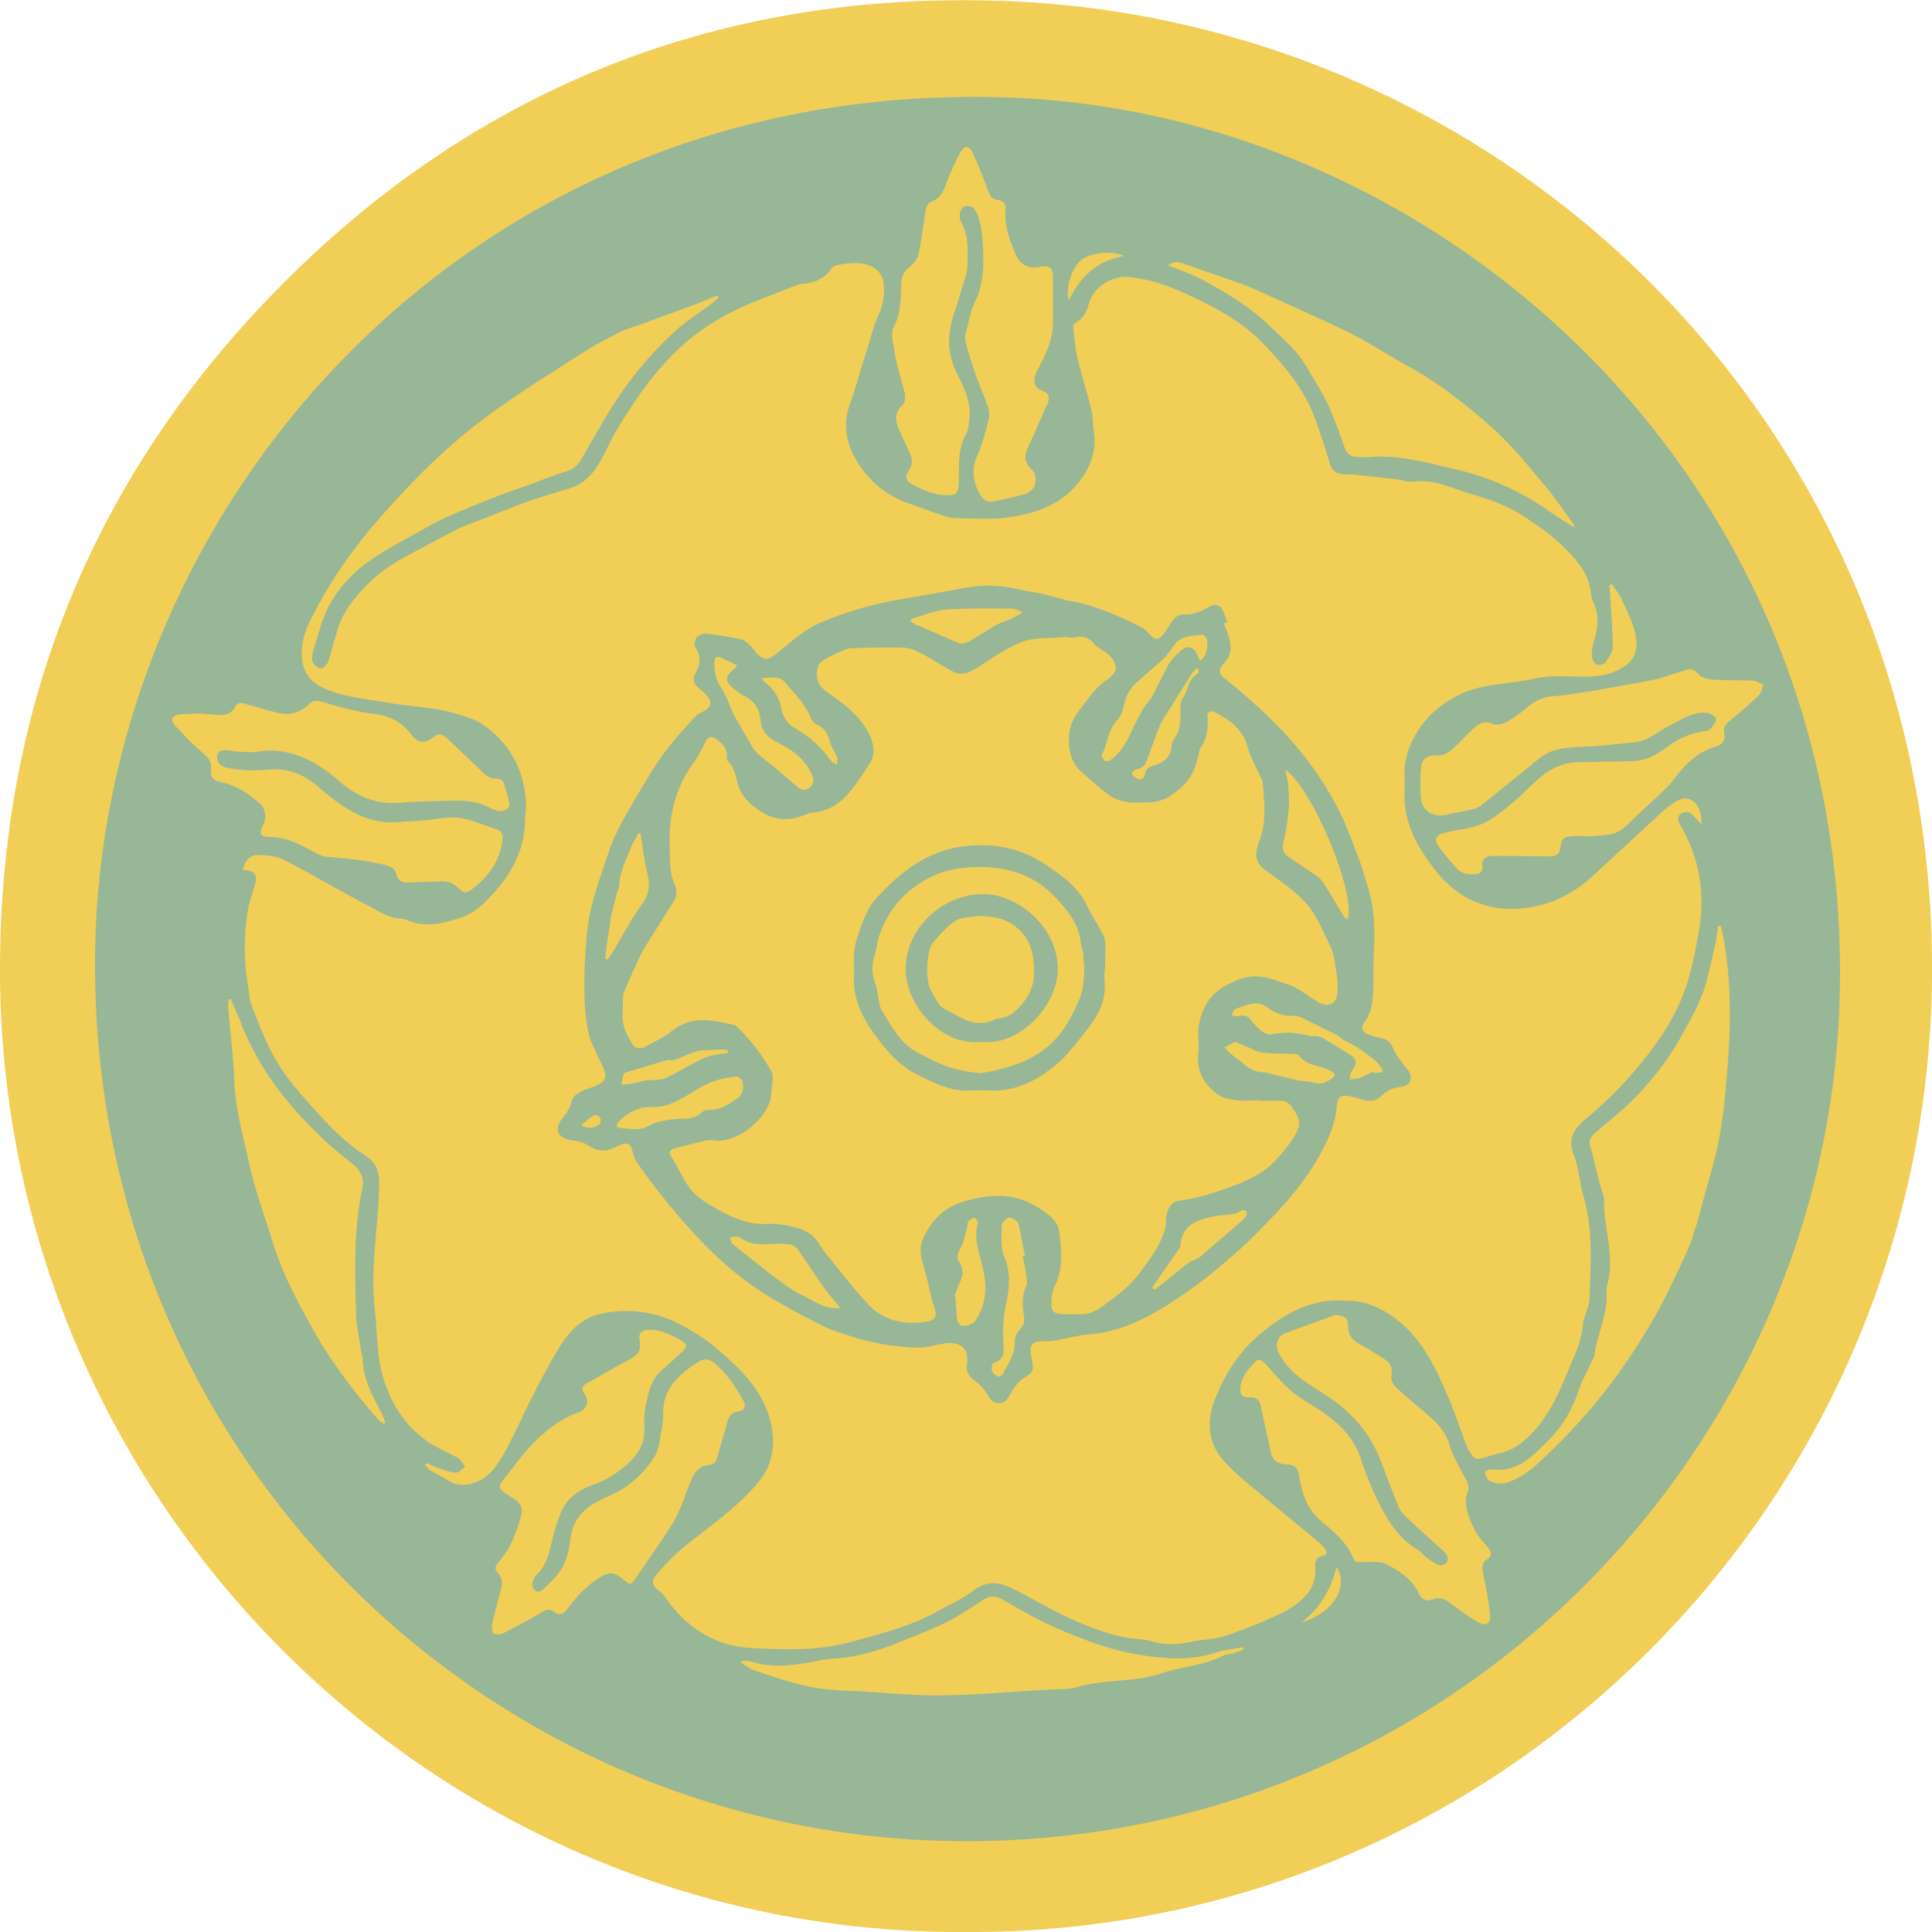 <svg xmlns="http://www.w3.org/2000/svg" viewBox="0 0 400 400"><circle cx="200" cy="200" r="191.5" fill="#98b797"/><path d="M200 9c25.8 0 50.8 5 74.3 15 22.7 9.6 43.2 23.4 60.7 40.9s31.3 38 40.9 60.7c10 23.5 15 48.6 15 74.3s-5 50.8-15 74.3c-9.6 22.7-23.4 43.2-40.9 60.7s-38 31.3-60.7 40.9c-23.5 10-48.6 15-74.3 15s-50.8-5-74.3-15c-22.7-9.6-43.2-23.4-60.7-40.9s-31.3-38-40.9-60.7C14 250.8 9 225.8 9 200s5-50.8 15-74.3C33.6 103 47.4 82.5 64.9 65s38-31.3 60.7-40.9C149.2 14 174.2 9 200 9m0-1C94 8 8 94 8 200s86 192 192 192 192-86 192-192S306 8 200 8h0z"/><g fill="#f1ce56"><path d="M207.8.2C147.8-2 96.1 19.1 54.7 62.7 18.3 101.1.1 147.4 0 200.4-.2 310.2 89.4 400.6 199.8 400c110.7.7 201.1-89.8 200.2-201.1C399.1 87.3 311 3.9 207.8.2zm-7.7 381c-99 0-182.2-80.6-180.4-184.7C21.4 103.1 98.5 16.1 209 20.2c88.8 3.2 174.5 78.3 171.9 185.9-2.3 94.2-80.2 175.1-180.8 175.1z"/><g fill-rule="evenodd"><path d="M272.3 324.3c-.1-1 .2-1.8 1.3-2.1 1.4-.3 1.2-1 .5-1.8-.4-.5-.8-.9-1.3-1.3L263 311c-3.2-2.7-6.7-5.3-9.5-8.4-3.3-3.6-3.8-8-2.1-12.5 2.2-5.8 5.5-10.9 10.6-14.8 4.8-3.8 10-6.5 16.4-6h.9c3.8.1 7 1.7 9.9 3.9 5 3.9 7.7 9.3 10.1 14.8 1.7 3.7 2.9 7.6 4.4 11.5.3.8.8 1.5 1.4 2.2.2.3.9.4 1.3.3 1.1-.2 2.1-.6 3.2-.9 1.9-.4 3.7-1 5.3-2.3 5.5-4.3 7.9-10.5 10.4-16.5 1.2-2.8 2.4-5.7 2.5-8.8 0-.4.3-.7.4-1.1.3-1.2.9-2.3.9-3.5.2-7.2.8-14.3-1.3-21.4-.8-2.8-.9-5.7-2-8.5s-.3-4.9 2.1-7c3.4-2.8 6.6-5.8 9.5-9.1 4.9-5.6 9.3-11.5 11.7-18.7 1.3-3.9 2-7.8 2.7-11.8 1.3-7.5 0-14.9-3.9-21.6-.5-.8-.8-1.8.2-2.4s1.9-.2 2.6.6c.5.5.9 1 1.5 1.6.3-2.1-.7-4.5-2.3-5.1-.7-.3-1.7-.2-2.3.1-1.3.7-2.5 1.6-3.6 2.6l-14.6 13.5c-3.1 2.8-6.8 4.8-10.9 5.8-5 1.2-9.9.9-14.6-1.5-2.6-1.4-4.6-3.3-6.4-5.4-3.9-4.9-7-10.1-6.7-16.7 0-.9.1-1.7 0-2.6-.2-3.1.5-6 2-8.7 2.1-3.9 5.2-6.7 9.2-8.7 4.9-2.5 10.5-2.2 15.7-3.4 3.3-.8 6.8-.4 10.2-.4 2.8 0 5.4-.3 7.9-1.8 1.8-1.1 2.9-2.4 3-4.6.1-3.4-1.6-6.3-2.9-9.3-.5-1.2-1.4-2.3-2.2-3.5-.2.1-.3.2-.5.3 0 .4.1.7.1 1.1.2 3.9.6 7.7.6 11.6 0 1.1-.8 2.2-1.5 3.2-.3.4-1.3.7-1.8.5s-1-1.1-1-1.7c-.1-1 .1-2.1.4-3.1.9-2.9 1.2-5.7-.3-8.5-.2-.4-.2-.9-.3-1.3-.2-2.7-1.4-5-3.1-7-3-3.7-6.9-6.6-11-9.2-3.6-2.4-7.6-3.6-11.6-4.8-3.5-1.1-7-2.8-10.9-2.3-1.3.2-2.7-.4-4-.5l-8.1-.9c-1-.1-2.1 0-3.1-.2-1.2-.1-1.9-.9-2.2-2-1.2-3.7-2.3-7.5-3.8-11.1-2.3-5.4-6.1-9.7-10.1-13.9-4.4-4.6-10.1-7.6-16-10.3-1.8-.8-3.7-1.6-5.6-2.2-1.7-.5-3.4-.9-5.1-1.1-1.1-.2-2.3-.3-3.3 0-3.1.7-5.3 2.6-6.2 5.8-.4 1.4-1.1 2.7-2.6 3.5-.3.1-.6.6-.5.9.2 2.2.4 4.4.9 6.6.9 3.6 2 7.1 2.9 10.7.3 1.4.2 2.9.5 4.4.6 4.2-.9 7.8-3.5 10.9-3.8 4.5-9.2 6.2-14.9 6.9-3.2.4-6.5.1-9.8.1-.9 0-1.8-.1-2.6-.4-2.5-.8-5-1.8-7.6-2.7-4.3-1.5-7.6-4.1-10.1-7.8-2.8-4.1-3.7-8.4-1.9-13.2 1.2-3.2 2-6.6 3.1-9.8.9-2.7 1.5-5.6 2.7-8.2 1.1-2.3 1.3-4.6 1-6.9-.1-1-.9-2.1-1.7-2.7-2.4-1.6-5.2-1.2-8-.7-.4.1-.9.4-1.1.8-1.5 2.1-3.6 2.9-6.1 3.1-.5 0-1 .2-1.5.4-4.3 1.8-8.8 3.2-13 5.4-3.7 1.9-7.3 4.2-10.3 7-5.3 4.8-9.4 10.6-13.1 16.7-1.6 2.6-2.7 5.4-4.3 8-.9 1.5-2.2 2.9-3.6 3.8-1.9 1.1-4.1 1.5-6.2 2.2s-4.2 1.3-6.3 2.1l-8.4 3.3c-1.8.7-3.6 1.3-5.3 2.2-3.5 1.8-6.9 3.7-10.3 5.5-4.3 2.3-7.9 5.4-10.8 9.2-1 1.3-1.9 2.8-2.5 4.3-1 2.7-1.6 5.5-2.5 8.2-.2.5-1 1.3-1.4 1.3-.6 0-1.4-.7-1.7-1.2s-.2-1.3-.1-1.9c.8-2.7 1.5-5.3 2.5-7.9 1.9-4.6 5.2-8.4 9.2-11.2 4.2-3 9-5.3 13.5-7.9 1.5-.8 3.2-1.5 4.8-2.2 2.7-1.1 5.4-2.3 8.1-3.3 2.3-.9 4.6-1.7 7-2.5 2.4-.9 4.7-1.9 7.1-2.6 1.7-.4 2.7-1.3 3.5-2.7l4.8-8.3c4.1-6.9 9-13.2 15.1-18.6 2.2-1.9 4.7-3.5 7-5.2.5-.4 1-.8 1.5-1.3-.1-.1-.2-.3-.3-.4-.5.2-1.1.4-1.6.6l-2.1.9-11.7 4.3c-1.5.6-3.2 1-4.6 1.7-2.4 1.2-4.8 2.4-7 3.8-6.9 4.4-13.9 8.7-20.4 13.5-8.2 6-15.4 13.2-22.1 20.8-5.3 6-10 12.5-13.7 19.6-1.6 3-3.1 6.1-2.8 9.8.3 3.1 1.8 5.1 4.8 6.4 4 1.7 8.3 2.1 12.5 2.8 4.7.9 9.7.9 14.4 2.3 2.1.6 4.4 1.3 6.2 2.6 5.3 3.9 8.1 9.2 8.5 15.7.1 1.3-.2 2.6-.2 3.9 0 3.8-1.2 7.3-3.1 10.5-1.4 2.3-3.2 4.4-5.1 6.3-1.4 1.4-3.2 2.7-5.1 3.3-3.7 1.2-7.5 2.2-11.3.4-.3-.1-.6-.2-.9-.2-2.6 0-4.7-1.5-6.8-2.6-5.9-3.1-11.7-6.5-17.6-9.6-1.6-.8-3.6-.9-5.4-1-1.6-.1-2.9 1.5-3.1 3.1 1.3.1 2.8.2 2.7 2.1-.1.6-.3 1.3-.5 1.9-.4 1.5-1 3-1.2 4.5-.9 5.3-.8 10.6.1 15.9.2 1 .2 2.2.5 3.1.9 2.5 1.9 4.9 2.9 7.3 1.8 4.2 4.3 8 7.3 11.4 4.1 4.7 8.2 9.5 13.6 13 2.4 1.5 2.9 3.7 2.8 6.4-.2 8.5-1.9 17-.9 25.5.6 5 .3 10 2 14.9 1.7 5 4.4 9.1 8.7 12.2 2 1.4 4.4 2.4 6.6 3.6.6.4.9 1.2 1.4 1.8-.6.4-1.3 1.2-1.9 1.2-1.3-.1-2.6-.6-3.8-1-.8-.3-1.5-.7-2.3-1-.1.1-.2.3-.3.4.4.4.6.9 1.1 1.1 1 .7 2.2 1.1 3.2 1.8 3.5 2.6 7.7.6 9.8-1.9 1.7-2.1 2.9-4.5 4.1-6.9 1.6-3.2 3-6.4 4.7-9.6 1.6-3.1 3.2-6.1 5-9 2.1-3.4 4.9-6.2 9-6.9 5.5-1.1 11-.3 15.9 2.3 2.7 1.4 5.4 3.1 7.7 5.1 5.2 4.4 10 9.1 11.3 16.3.8 4.7-.3 8.6-3.4 12-4.3 4.9-9.6 8.5-14.7 12.6-2.1 1.7-4 3.7-5.7 5.7-1.3 1.5-1 2.4.6 3.6.6.4 1 1 1.4 1.6 4.3 6 10.1 9.7 17.5 10.1 7 .4 14 .6 20.9-1.3 6.1-1.7 12.2-3.2 17.7-6.3 2.5-1.4 5.3-2.6 7.6-4.4 2.6-2 5.1-1.6 7.5-.5 3.8 1.8 7.5 4.1 11.3 5.9 5 2.3 10 4.4 15.6 4.8.7.1 1.4.1 2 .3 2.9 1 5.8.8 8.7.2 2.4-.5 4.9-.5 7.2-1.3 4.2-1.5 8.3-3.1 12.3-5.1 3.7-2.2 6.4-4.7 6-9.2zM243.5 269c-5.5 3.7-11.4 6.8-18.3 7.3-2.3.2-4.7.9-7 1.3-.8.1-1.6.1-2.5.1-1.8 0-2.5.7-2.3 2.4 0 .4.1.8.2 1.2.5 2.7.4 2.7-1.9 4.2-1.1.7-1.8 2-2.5 3.1-.6 1-1.1 2-2.5 1.9s-1.8-1-2.4-2-1.5-1.9-2.4-2.6c-1.3-.9-2-1.9-1.7-3.5.5-3-1.2-4.6-4.3-4.3-2.2.3-4.3 1-6.4.9-4.6-.2-9.1-.9-13.5-2.4-2.1-.7-4.2-1.3-6.1-2.3-3.9-2-7.9-4.1-11.6-6.4-9.1-5.8-16.1-13.7-22.6-22-1.4-1.8-2.8-3.7-4.1-5.7-.4-.6-.5-1.4-.7-2.1-.3-1.2-1-1.5-2.1-1.2-.5.2-1 .4-1.6.7-1.9.9-3.7.8-5.5-.5-.9-.6-2.2-.9-3.3-1-2.9-.4-3.8-2.3-2-4.5 1-1.2 1.7-2.3 2-3.8.2-.7 1.1-1.4 1.9-1.8 1.1-.6 2.3-.8 3.5-1.4 1.5-.7 1.9-1.8 1.2-3.3-.9-2-1.9-3.9-2.7-5.9-.4-1.1-.6-2.2-.8-3.4-.9-6.2-.5-12.3 0-18.5.4-4.7 1.8-9.1 3.3-13.5 1-2.8 1.8-5.7 3.2-8.3 1.9-3.7 4.1-7.3 6.2-10.8 1.3-2.2 2.7-4.3 4.3-6.3 1.7-2.2 3.6-4.2 5.4-6.2.5-.5 1.3-.9 1.9-1.2 1.4-.8 1.7-1.9.6-3.1-.5-.6-1.2-1.2-1.8-1.7-1-.8-1.3-1.9-.6-3 1-1.8 1.2-3.5 0-5.3-.3-.5-.2-1.7.3-2.2.4-.5 1.5-.8 2.2-.7 2.3.3 4.6.7 6.8 1.1.7.1 1.3.7 1.9 1.2s1 1.3 1.6 1.9c1.5 1.5 2.4 1.2 4-.1 3-2.4 5.8-5.1 9.6-6.6 4.8-2 9.8-3.5 14.9-4.4l15.2-2.7c3.6-.6 7.2-.4 10.8.5 1.1.3 2.2.4 3.4.6 1.8.4 3.7.9 5.5 1.4.4.1.8.3 1.2.3 5.3.9 10.2 3.1 15 5.5.6.3 1.1.9 1.6 1.4 1 1.2 1.8 1.3 2.8.1.7-.8 1.2-1.8 1.8-2.7.7-1.1 1.7-1.6 3.1-1.5 1.1 0 2.3-.4 3.4-.9 1.2-.5 2.4-1.7 3.5-.7.8.7 1 2.1 1.5 3.2-.2.1-.5.2-.7.3.4 1.2 1 2.3 1.2 3.5.2.9.3 2 0 2.8-.2.8-.8 1.5-1.4 2.2-1.1 1.2-.7 2 .4 2.9 2.4 1.9 4.7 3.9 7 6 6.6 6 12.2 12.8 16.3 20.7 1.6 2.9 2.7 6.1 3.9 9.2.9 2.2 1.6 4.6 2.3 6.9 1.6 4.9 1.6 9.8 1.3 14.9-.1 2.4 0 4.8-.1 7.1s-.4 4.5-1.9 6.5c-.7.9-.4 1.7.5 2.2.9.4 1.9.7 2.9.9 1.4.2 2.2 1 2.7 2.3.4 1.1 1.3 2.1 2 3.1.4.6 1 1.1 1.3 1.7.7 1.6 0 2.8-1.7 3-1.6.2-2.9.7-4.1 1.9-1.1 1.1-2.4 1.2-3.9.8-1-.3-2.1-.7-3.1-.8-1.3-.2-2.1.3-2.2 1.7-.2 3.9-1.8 7.4-3.7 10.8-3.8 6.8-9.2 12.2-14.6 17.6-4.8 4.4-9.6 8.5-15 12zM140 314.1c1.2-2.4 2-5 3-7.4.7-1.8 1.7-3.2 3.9-3.4.5 0 1.2-.5 1.4-1l2.1-7.1c.3-1.5.7-2.7 2.5-3 1.3-.2 1.6-1.2 1-2.2-1.6-2.9-3.4-5.6-6-7.8-1.1-.9-2.3-1-3.4-.2-4 2.6-7.4 5.6-7.2 10.9 0 1-.1 2-.3 3-.4 1.9-.5 4.1-1.5 5.7-2.3 3.7-5.7 6.6-9.8 8.3-4 1.7-7.1 4.1-7.6 8.7-.2 2-.7 4.2-1.7 6-1 1.7-2.6 3.2-4.1 4.6-.9.8-2.1.1-2.1-1.2 0-.6.4-1.4.8-1.9 1.9-1.7 2.6-3.9 3.1-6.3.5-2.3 1.2-4.6 2.1-6.8 1.3-3.1 4.1-4.8 7.1-5.8 2.4-.8 4.3-2.2 6.2-3.7 2.5-2.1 4.1-4.6 3.9-8-.1-1.6 0-3.4.4-5 .5-2.3 1-4.8 3-6.6l4.3-3.9c.7-.6 1.5-1.5.3-2.2-2.1-1.3-4.3-2.5-6.9-2.5-1.6 0-2.3.7-2.1 2 .4 2.4-.2 3.2-2.3 4.3-2.9 1.5-5.7 3.2-8.6 4.8-1 .5-1.2 1.2-.5 2.2 1.1 1.5.5 3.2-1.2 3.8-3.4 1.2-6.2 3.3-8.7 5.7-2.6 2.5-4.7 5.5-6.9 8.3-1.1 1.3-.9 1.8.5 2.8l1.8 1.2c1.3.8 1.8 2 1.4 3.4-.6 2.1-1.3 4.2-2.3 6.2-.6 1.3-1.6 2.4-2.5 3.6-.7.8-.7 1.4.1 2.2.5.6.9 1.6.7 2.4-.6 2.7-1.4 5.3-2 7.9-.1.6-.1 1.5.2 2 .3.3 1.3.4 1.8.2 2.7-1.4 5.4-2.8 8.1-4.4 1-.6 1.7-.9 2.7-.2 1.2.9 2 .5 2.8-.6 1.8-2.5 3.9-4.8 6.7-6.5 1.9-1.2 2.9-1.2 4.6.2.3.3.6.5 1 .8.7.5 1 .3 1.5-.4l5.5-8c1-1.7 2.3-3.3 3.2-5.1z"/><path d="M187.3 81.3c.2.8.1 2.1-.4 2.5-2.1 1.9-1.4 3.8-.5 5.8l2 4.3c.6 1.2.5 2.3-.2 3.4-.9 1.3-.7 2.3.7 3 2.1 1.1 4.2 2.1 6.7 2.2 2.4.1 2.8-.2 2.9-2.5.1-3.6-.3-7.2 1.7-10.5.3-.6.3-1.4.4-2.1.8-4-1.2-7.4-2.8-10.8-1.7-3.7-1.6-7.4-.4-11.2.4-1.4.9-2.8 1.3-4.2.3-1.1.7-2.1 1-3.2.2-.9.6-1.8.6-2.6 0-3.1.4-6.2-1.2-9.2-.8-1.5-.3-3.2.7-3.5 1.7-.4 2.3 1 2.7 2.1a18.62 18.62 0 0 1 .9 4.7c.3 4.4.5 8.7-1.5 12.9-1 2-1.3 4.2-1.9 6.4-.2.6-.2 1.4-.1 2 .6 2.2 1.3 4.4 2 6.5.8 2.3 1.8 4.5 2.6 6.8.3.8.4 1.8.2 2.7-.6 2.4-1.2 4.8-2.2 7.1-1.4 3-1.2 5.7.4 8.5.7 1.2 1.7 1.7 3 1.4 2.2-.5 4.4-.9 6.5-1.6 2.2-.7 2.7-3.7 1.1-5.1-1.4-1.3-1.5-2.6-.7-4.4 1.4-3 2.7-6.1 4.1-9.2.5-1.2.3-2.1-1.1-2.6-1.5-.6-1.9-1.5-1.5-3 .2-.8.6-1.5 1-2.2 1.4-2.8 2.7-5.6 2.7-8.8v-9.2c.1-2.3-.6-2.9-2.9-2.4-2.2.4-4-.6-4.8-2.6-1.3-3-2.4-6-2.1-9.4.1-1-.4-1.7-1.6-1.9-1.3-.1-1.7-1-2.1-2.1-.9-2.5-1.9-5-3-7.4-.9-1.9-1.8-2-2.8-.1-1.1 2.1-2.1 4.3-2.9 6.5-.6 1.6-1.3 2.9-3.1 3.5-.5.2-.9.9-1 1.5-.5 3.1-.9 6.2-1.5 9.2-.2 1-1 2.1-1.9 2.8-1.2 1-1.7 2-1.7 3.5-.1 3.1-.1 6.1-1.6 9-.5 1-.3 2.5 0 3.7.4 3.3 1.4 6.5 2.3 9.8zm120.5 241.6c1.4-.9.9-1.7.1-2.7-1-1.2-2.1-2.3-2.7-3.7-1.2-2.5-2.4-5.1-1.2-8 .2-.5-.1-1.4-.4-2-1.3-2.5-2.8-4.9-3.6-7.7-.5-1.6-1.6-3.2-2.8-4.4-2.6-2.5-5.6-4.7-8.2-7.2-.6-.5-1.1-1.7-.9-2.5.3-1.6-.3-2.6-1.6-3.4-1.6-1-3.1-2-4.8-2.9s-2.6-2-2.6-3.9c0-1.6-.7-2.1-2.4-2.2-.1 0-.4 0-.7.1l-10.1 3.7c-1.3.6-1.8 2-1.4 3.4.3.9.9 1.7 1.4 2.5 2.7 3.6 6.8 5.5 10.4 8.1 4.5 3.3 7.8 7.5 9.7 12.7l3 7.8c.4 1 .8 2.2 1.6 2.9 2.3 2.3 4.7 4.4 7.1 6.6.6.6 1.4 1.1 1.8 1.8.3.4.3 1.3 0 1.6-.3.4-1.2.7-1.6.5-.9-.3-1.7-.9-2.5-1.5-.7-.5-1.1-1.2-1.8-1.6-3.1-1.8-5.3-4.6-7-7.6-2-3.6-3.6-7.5-4.9-11.4-1.4-4.2-4.3-7.1-7.8-9.5-2.1-1.5-4.4-2.6-6.3-4.2-2-1.7-3.7-3.7-5.4-5.6-.7-.8-1.6-1.6-2.4-.6-1.4 1.5-2.8 3.1-3 5.3-.1 1.5.4 2.1 1.9 2 1.3-.1 2.1.5 2.3 1.7l2 9.2c.4 2.1 1.3 2.9 3.5 3 1.4 0 2.1.7 2.4 1.9l.3 1.8c.7 3 1.6 5.7 4.2 7.9 2.7 2.3 5.5 4.5 6.8 7.9.4 1 1.2.7 2.1.7 1.6 0 3.4-.2 4.6.4 2.8 1.4 5.4 3.1 6.8 6 .6 1.3 1.6 1.9 3 1.3 1.3-.5 2.3-.1 3.4.7 1.9 1.4 3.8 2.8 5.8 4 1.7 1 2.8.4 2.6-1.5-.3-2.8-.8-5.6-1.4-8.3-.2-1.1-.5-2.3.7-3.1zm55-182c-2.7-.1-5.5 0-8.2-.2-1-.1-2.3-.4-2.9-1.1-1-1.2-1.9-1.2-3.2-.7l-5.4 1.7c-4.4.9-8.8 1.6-13.2 2.4-.2 0-.3.1-.4.1-2.4.3-4.9.8-7.3 1-2.2.1-4 .7-5.7 2.1-1.4 1.2-3 2.4-4.6 3.3-.7.4-2 .7-2.7.4-1.7-.7-2.9-.2-4.1.9-1.5 1.4-2.9 3-4.5 4.4-.7.6-1.9 1.3-2.8 1.2-2.2-.1-3.4.5-3.6 2.7-.2 2.1-.2 4.2 0 6.2.3 2.6 2.5 4 5.2 3.4 1.6-.4 3.2-.6 4.8-1 .8-.2 1.8-.4 2.4-.9l8.7-7c2.1-1.6 4-3.7 6.4-4.4 3-.9 6.3-.7 9.5-1l7.2-.7c2.9-.3 5-2.4 7.5-3.6 2.4-1.2 4.6-2.8 7.5-2.5.7.1 1.9.8 1.9 1.3 0 .7-.7 1.5-1.3 2.1-.2.3-.9.3-1.3.4-2.8.5-5.3 1.5-7.6 3.3-2 1.5-4.3 2.8-7.1 2.9l-11 .2c-3 0-5.5 1.1-7.7 2.8-2.3 1.9-4.3 4.1-6.6 6-1.8 1.5-3.8 3.1-5.9 4-2.4 1-5.1 1.2-7.6 1.8-1.9.4-2.4 1.4-1.3 2.9s2.3 2.9 3.6 4.4c1 1.1 2.3 1.4 3.8 1.3 1.1-.1 1.8-.4 1.6-1.7-.2-1.4.7-2 2-2.1h1.4l10.6.1c1.1 0 1.9-.3 2.1-1.5.3-2.3.8-2.7 3.2-2.7h2v.1c1.6-.1 3.2-.2 4.8-.4 1.7-.2 3-1.1 4.2-2.3 2.2-2.2 4.5-4.2 6.7-6.3.9-.9 1.9-1.8 2.6-2.8 2.3-3 4.8-5.7 8.7-6.8 1.3-.4 2.1-1.3 1.8-2.7-.3-1.3.4-2.1 1.4-2.9 2-1.6 3.9-3.3 5.8-5.1.5-.5.6-1.4.9-2.1-.8-.4-1.6-.9-2.3-.9zM54.5 170.7c-1 2-.7 2.6 1.6 2.6 3.3.1 6 1.5 8.7 3 .9.5 1.9 1 2.8 1.1 4 .3 7.9.7 11.8 1.6 1.3.3 2.4.7 2.7 2.1.3 1.2 1.1 1.6 2.3 1.6l6.5-.2c1.4-.1 2.7.1 3.7 1.1 1.5 1.5 1.9 1.5 3.5.2.4-.3.8-.7 1.2-1 2.6-2.4 4.2-5.2 4.7-8.6.2-1.1 0-2.2-1.2-2.5-3.3-1-6.5-2.8-10.2-2.4-2.3.2-4.6.6-6.9.7-2.5.1-5 .5-7.4 0-4.9-.9-8.8-4-12.4-7.1-2.7-2.3-5.6-3.7-9.3-3.6-1.6.1-3.2.2-4.8.2-1.7-.1-3.4-.2-5-.6-1.1-.3-2.1-1.1-1.8-2.5.3-1.3 1.6-1.1 2.6-1 .5 0 .9.2 1.4.2 1.5 0 3 .3 4.5 0 4.4-.7 8.4.5 12.1 2.7 1.7 1 3.2 2.2 4.7 3.5 3.6 3.1 7.6 4.8 12.5 4.4 3.3-.3 6.5-.3 9.8-.4 3.1-.1 6.2-.1 9.1 1.6.7.4 1.7.6 2.5.5.5-.1 1.4-.9 1.3-1.2-.3-1.6-.7-3.2-1.3-4.8-.1-.4-.9-.7-1.4-.7-1.4 0-2.3-.7-3.2-1.6-2.3-2.3-4.7-4.5-7.1-6.8-.8-.7-1.6-1.1-2.6-.3-1.9 1.6-3.4 1.4-4.9-.6-1.9-2.5-4.4-3.7-7.6-4.1-3.5-.4-7-1.4-10.4-2.4-1.3-.4-2.1-.5-3 .4-1.8 1.7-4 2.4-6.4 1.8-2.2-.5-4.4-1.2-6.6-1.8-.9-.3-1.7-.5-2.3.5-.8 1.6-2.3 1.9-3.9 1.7l-3.8-.3c-1.4.1-2.5.1-3.6.2-1.9.2-2.3 1.1-1 2.5 1.8 1.9 3.6 3.8 5.6 5.5 1.1.9 1.8 1.8 1.7 3.3-.2 1.8.4 2.4 2.3 2.8 3.2.7 5.7 2.5 8.1 4.6.9 1.3 1.1 2.6.4 4.1zm301.8 21h-.6l-.4 3.1c-.9 3.6-1.5 7.2-2.7 10.7-1.3 3.4-3.2 6.7-5 9.9-3 5.2-6.8 9.8-11.2 13.9-2 1.8-4.1 3.5-6.2 5.3-.9.8-1.4 1.7-.9 3 .5 1.4.7 2.8 1.1 4.2l.9 3.6c.3 1 .8 2.1.8 3.1-.1 5.9 2.4 11.8.6 17.7-.1.5-.1 1-.1 1.5.3 4.5-2 8.6-2.5 13a.76.76 0 0 1-.2.4c-1 2.3-2.3 4.5-3.1 6.9-1.3 3.9-3.4 7.4-6.3 10.3-3.3 3.3-6.5 6.7-11.9 5.9-.4 0-1.2.5-1.1.7.1.6.4 1.4.8 1.6 1.6.9 3.3.8 4.9 0 1.5-.7 3-1.6 4.2-2.6 6.7-6 12.8-12.7 18-20 2.6-3.7 5-7.4 7.2-11.3 2.2-3.8 4-7.8 5.9-11.8.8-1.7 1.6-3.5 2.1-5.3.9-2.6 1.6-5.3 2.3-8 1-3.7 2.2-7.4 2.9-11.1.8-4.1 1.3-8.2 1.6-12.3.9-9.7 1.2-19.4-.4-29-.2-1.2-.5-2.3-.7-3.4zM75.1 281.5c0-.5-.2-1.1-.3-1.6-.4-2.8-1.1-5.7-1.1-8.5-.2-8.4-.5-16.9 1.3-25.2.5-2.3-.3-3.9-2.2-5.4-5.5-4.2-10.4-9.1-14.7-14.6-3.4-4.4-6.2-9.2-8.2-14.4-.6-1.6-1.4-3.2-2.1-4.9h-.5c0 .7-.1 1.4 0 2.1.4 4.9 1 9.8 1.2 14.6.2 6.2 2 12.2 3.3 18.2 1.2 5.3 3.2 10.5 4.8 15.8 1.8 5.8 4.6 11.1 7.5 16.4 3.9 7.2 8.8 13.7 14.2 19.9.3.3.7.6 1.1.9.1-.1.2-.2.4-.3-.4-.9-.7-1.8-1.2-2.7-1.7-3.2-3.4-6.5-3.5-10.3zM262 66.7c3.2 3 6.6 5.8 8.8 9.7 1.4 2.4 2.9 4.8 4.1 7.3 1.3 2.8 2.4 5.8 3.4 8.7.4 1.4 1.1 2.1 2.5 2.2 1.1 0 2.2.1 3.3 0 6-.4 11.7 1.3 17.4 2.6 6.9 1.6 13.3 4.5 19.2 8.6 1.6 1.1 3.3 2.2 5 3.3.1-.1.2-.1.3-.2-.3-.4-.5-.8-.8-1.2-1.9-2.6-3.7-5.3-5.8-7.7-3.3-3.9-6.5-7.9-10.3-11.3-5.6-5-11.5-9.6-18.1-13.2-3.8-2.1-7.5-4.5-11.4-6.5-6.1-3-12.4-5.7-18.6-8.6-1.5-.7-3.1-1.3-4.7-1.9l-10.9-3.8c-1.1-.4-2.2-.8-3.6.2 2.4 1 4.5 1.7 6.5 2.7 4.9 2.6 9.7 5.4 13.7 9.1zm-10.1 275.4c-5.1 1.7-10.2 1.4-15.4.6-6.1-.9-11.9-3.1-17.5-5.5-4-1.7-7.8-4-11.6-6.1-1.5-.8-2.5-.7-4 .2-2.4 1.6-4.9 3.3-7.5 4.6-3.3 1.6-6.8 2.9-10.2 4.3-4.3 1.7-8.7 3-13.3 3.2-1.4.1-2.9.4-4.3.7-4.2.7-8.4 1.3-12.6-.1-.6-.2-1.3-.1-1.9-.1 0 .1-.1.3-.1.4.9.5 1.7 1.2 2.6 1.5 5.1 1.7 10.1 3.5 15.5 4 1.7.1 3.3.3 5 .3 6.2.3 12.4 1 18.6.9 7.4-.1 14.8-.8 22.2-1.2 1.9-.1 3.8 0 5.6-.5 5.7-1.7 11.8-.9 17.6-2.9 4.2-1.4 8.8-1.6 12.9-3.7.5-.3 1.2-.2 1.8-.4.7-.2 1.5-.5 2.2-.8-.1-.1-.1-.3-.2-.5-1.9.5-3.8.5-5.4 1.1z"/><path d="M232.7 53c-2.2-1.2-7-.7-8.8.8-2 1.6-3.4 5.9-2.6 8.4 2.4-5 5.8-8.2 11.4-9.2zm36.8 282.9c7.3-2.3 9.6-7.9 7.2-11.5-1.1 4.7-3.4 8.5-7.2 11.5zm-25.3-87.3c2.7-.4 5.2-1 7.8-1.9 3.2-1.1 6.3-2.1 9.2-4 2.4-1.6 4-3.6 5.6-5.7 2.8-3.9 2.7-4.8.7-7.8-.7-.9-1.5-1.4-2.6-1.3h-4.2v-.1c-1.6 0-3.1.2-4.7 0-1.4-.2-3-.5-4-1.3-2.7-2-4.3-4.7-3.9-8.3.1-1.1.1-2.2 0-3.3-.2-3 .7-5.7 2.3-8 1.5-2 3.6-3.1 6.1-4.1 3.7-1.5 6.9-.1 10.1 1 2.1.7 4 2.2 6 3.5 2.2 1.4 4.1.8 4.3-1.8.2-2.2-.3-4.5-.6-6.7-.2-1.1-.5-2.2-1-3.2-1.5-2.9-2.6-6-4.7-8.4-2.3-2.6-5.4-4.7-8.3-6.8-2.3-1.6-2.7-3.2-1.7-5.9 1.7-4.1 1.2-8.4.8-12.7 0-.2-.2-.4-.2-.5-1-2.2-2.3-4.4-2.9-6.7-1-3.6-3.6-5.5-6.7-7.1-.9-.5-1.7-.2-1.6.8.2 2.4-.1 4.7-1.6 6.8-.1.1 0 .2-.1.3-.5 3.1-1.5 5.7-4 7.9-1.9 1.6-3.7 2.7-6.1 2.8-1.5 0-3.1.2-4.6 0-1.3-.2-2.7-.6-3.7-1.3-2.1-1.5-4-3.2-5.9-4.9-1.9-1.6-2.6-3.8-2.7-6.2-.1-2.6.6-4.7 2.2-6.7 1.7-2.2 3.2-4.6 5.6-6.2 2.2-1.5 2.5-2.8.9-4.8-.9-1.1-2.5-1.6-3.4-2.6-1.2-1.6-2.6-1.8-4.3-1.4-.6.1-1.3-.2-2-.1-2.9.3-6.1 0-8.7 1-3.4 1.3-6.5 3.6-9.7 5.6-1.5.9-3.1 1.4-4.7.5-2.1-1.1-4.1-2.5-6.2-3.6-1.2-.6-2.6-1.3-4-1.3-3.6-.1-7.2 0-10.8.1-.7 0-1.5.4-2.1.7-1 .4-2 .8-2.9 1.4-.7.4-1.6.9-1.8 1.6-.8 2.3 0 4.2 2 5.5 3.3 2.3 6.5 4.7 8.4 8.3 1.2 2.2 1.5 4.6.2 6.5-3.1 4.5-5.7 9.9-12.5 10.1 0 0-.1 0-.1.1-3.7 1.7-7.1 1.7-10.5-.8-1.6-1.2-2.9-2.3-3.7-4.1-.9-2-.8-4.3-2.5-5.9-.2-.2-.2-.7-.2-1 .1-1.7-1-2.7-2.2-3.6-1-.7-1.7-.5-2.3.7-.7 1.4-1.5 2.9-2.4 4.2-3 4.1-4.6 8.8-4.9 13.8-.2 2.6 0 5.3.1 7.9.1 1 .3 2.1.7 3 .6 1.3.8 2.5.1 3.8l-5.9 9.4c-.7 1.1-1.3 2.3-1.8 3.5-1 2.1-1.9 4.2-2.8 6.3-.1.2-.1.5-.1.8 0 1.9-.3 3.9.1 5.8.3 1.6 1.3 3.1 2.2 4.5.2.3 1.4.4 1.9.2 2.1-1.1 4.2-2.1 6-3.5 4.1-3.3 8.4-2.1 12.8-1.2.2 0 .5.2.6.4 2.8 2.7 5.2 5.8 7.1 9.2.2.4.3 1 .3 1.5-.1 1.3-.3 2.5-.4 3.8-.4 3.9-6.7 9.8-11.8 9-.8-.1-1.7 0-2.4.2-1.9.4-3.7 1-5.5 1.4-1 .2-1.6.8-1 1.7 2 2.8 2.9 6.4 5.9 8.6 1.5 1.1 3.1 2.1 4.7 2.9 2.9 1.5 5.8 2.7 9.3 2.5 1.5-.1 3 .1 4.5.4 2.5.5 4.8 1.3 6.2 3.6.9 1.5 2 2.8 3.1 4.1 1.7 2.2 3.5 4.4 5.3 6.5 1.3 1.4 2.5 3 4.2 4 3 1.9 6.5 2.2 10 1.6 1.4-.3 1.9-1 1.5-2.4-.2-.8-.5-1.5-.7-2.3-.4-1.8-.8-3.6-1.3-5.4-.6-2.3-1.6-4.6-.5-7 1.7-3.9 4.4-6.6 8.7-7.8 5.1-1.5 10-1.8 14.8 1.1 2.1 1.3 4.4 2.8 4.7 5.2.5 3.8.9 7.7-1 11.4-.4.9-.6 1.9-.6 2.9-.2 2.2.4 2.7 2.6 2.8h3c1.7.1 3.2-.4 4.6-1.4 2.8-2 5.5-3.9 7.7-6.7 2.4-3.2 4.9-6.3 5.8-10.3-.1-2.9.8-4.9 2.8-5.1zm-15.4-47.9h-.1c0 .8-.1 1.6 0 2.4.4 3.9-1.3 7.1-3.6 10-2 2.5-3.9 5.2-6.3 7.2-3.9 3.3-8.4 5.7-13.9 5.5-1.3-.1-2.7-.1-4 0-4 .2-7.3-1.5-10.8-3.2-3.3-1.6-5.7-4.1-7.8-6.8-3.2-4.1-5.9-8.6-5.5-14.1.1-1.7-.2-3.5.1-5.1.2-1.6.8-3.1 1.3-4.6.8-2.2 1.7-4.4 3.4-6.2 4.7-5.1 10-9.4 17.3-10.5 6.2-.9 12.2.1 17.4 3.6 3.3 2.2 6.7 4.5 8.6 8.3 1 2.2 2.4 4.2 3.5 6.3.3.6.4 1.4.5 2-.1 1.7-.1 3.5-.1 5.2zm38-23.3l6 4.1c.7.5 1.2 1.2 1.6 1.9l3.8 6.3c.2.3.5.4.8.7 1.9-5.4-7.5-27.6-12.9-31 .2 1.1.5 2 .6 3 .1 1.8.3 3.5.1 5.3-.2 2.1-.5 4.3-1 6.4-.4 1.5-.3 2.5 1 3.3zm-114.6-28.9l3.6 6.2c.4.7 1 1.3 1.6 1.8l3.7 3 4.1 3.5c.8.7 1.7.7 2.5 0s.9-1.4.5-2.4c-1.3-3.1-3.7-5.1-6.7-6.6-2-1-3.8-2.2-4-4.6-.2-2.5-1.2-4.3-3.6-5.4-.6-.3-1.1-.8-1.6-1.1-2.3-1.7-2.4-2.7-.1-4.6.1-.1.2-.3.4-.6l-2.8-1.3c-1.4-.7-1.9-.5-1.9 1 0 1.8.3 3.3 1.4 5 1.2 1.7 1.8 4 2.9 6.1zm13 110.2c-.3-.5-.9-.9-1.5-1-.9-.2-1.9-.2-2.9-.2-2.6.1-5.3.5-7.6-1.3-.2-.1-.4-.2-.6-.2-.5 0-1 .1-1.5.2.2.4.2 1 .5 1.3l2.5 2c2.9 2.3 5.7 4.6 8.7 6.7 1.2.9 2.6 1.6 4 2.3 2.1 1.1 4.1 2.6 7.2 2.3-1.1-1.4-2.1-2.4-2.9-3.5-2-2.8-3.9-5.7-5.9-8.6zm63.5-101.2c.2.2 1 .1 1.3-.2 2.3-1.7 3.5-4.1 4.6-6.6l1.9-3.7c.6-1 1.5-1.9 2.1-2.9l3.2-6.3c.7-1.2 1.6-2.2 2.7-3.1 1.4-1.2 2.7-.8 3.4.9.2.4.3.8.5 1.2 1.6-.7 2.1-4.3 1-5.2-.2-.1-.4-.3-.5-.2-2 .3-4.2.1-5.6 1.9-.9 1.1-1.6 2.4-2.6 3.3l-5.4 4.7c-1.4 1.3-2.2 2.8-2.6 4.7-.2 1.1-.6 2.2-1.3 3-2 2-2 4.8-3.2 7.1-.3.2.1 1 .5 1.4zm-83.4 72.8c.4-.4 1-.5 1.6-.5 2.2 0 3.8-1.1 5.5-2.2 1.4-.9 1.7-2.3 1.3-3.7-.1-.4-.8-1-1.2-1-2.7.2-5.2.9-7.6 2.3-3.1 1.8-6 4.1-9.9 4-2.7-.1-4.8 1-6.7 2.8-.6.5-1 1.4-.1 1.5 1.9.2 4.2.6 5.7-.2 2.3-1.3 4.6-1.5 7-1.7 1.6.1 3.1-.1 4.4-1.3z"/><path d="M211.7 260.1c.2 0 .4-.1.5-.1l-1.3-6.6c-.2-.6-1.3-1.3-2-1.3-.5 0-1.5 1-1.5 1.5 0 2.2-.3 4.6.5 6.5 1.4 3.4 1.1 6.6.4 9.9-.5 2.3-.7 4.8-.6 7.2 0 2 .8 4.1-2 5-.3.1-.5 1.1-.3 1.6.1.5.7.9 1.2 1.2.2.1.9-.2 1-.5 1.1-2.1 2.6-4.1 2.5-6.7 0-.8.4-1.9 1-2.5.8-.8 1.1-1.6.9-2.7-.3-2.2-.5-4.3.5-6.4.3-.7 0-1.7-.1-2.5-.1-1.2-.4-2.4-.7-3.6zm65.1-45.8l-7.3-3.6c-.4-.2-1-.4-1.5-.4-2 .1-3.9-.4-5.4-1.6-2.4-1.9-4.6-.5-6.8.2-.4.1-.6.8-.8 1.3.5.1 1 .3 1.4.2 1.3-.4 2 0 2.8 1 1.1 1.5 2.7 3.1 4.5 2.7 2.6-.5 5-.3 7.5.4.4.1.8 0 1.2 0 .5.1 1 .1 1.3.3l5.7 3.5c1.6 1 1.6 1.9.5 3.4-.4.5-.3 1.2-.5 1.8.7-.1 1.4-.1 2.1-.3 1-.4 1.9-.9 2.8-1.3.1.1.1.2.2.3.6-.3 2.4.3 1.5-1.1-.9-1.5-2.7-2.6-4.2-3.7-1.2-.9-2.5-1.5-3.8-2.2-.3-.2-.7-.7-1.2-.9zM134 180.7c-.5-2.1-.8-4.2-1.1-6.3-.1-.6-.2-1.2-.2-1.8-.2 0-.3-.1-.5-.1-.6 1.1-1.3 2.1-1.7 3.3-1 2.5-2.3 5-2.3 7.8 0 .3-.3.7-.4 1l-1.3 5.1-.9 6.2-.3 2.6c.2.1.4.1.5.2l1-1.5c2.1-3.5 4-7.1 6.4-10.4 1.4-2.1 1.3-3.9.8-6.1zm64.4-47.6c.6.3 1.6 0 2.3-.3l5.2-3.2c1.3-.7 2.7-1.1 4.1-1.8l1.8-1c-.7-.3-1.3-.6-2-.8h-.3c-4.5 0-9.1-.1-13.6.2-2.4.2-4.7 1.2-7.1 1.9-.1 0-.1.2-.3.5.4.3.7.5 1 .7 3 1.2 6 2.6 8.9 3.8zm4.1 120.1c.1-.3-.5-.8-.7-1.2-.4.3-1 .5-1.3.8-.2.2-.1.7-.2 1-.4 1.6-.7 3.3-1.5 4.7-.5 1-.8 1.8-.2 2.8 1 1.5.8 2.9 0 4.5-.4.8-.7 1.8-1 2.6.1 0 .2.1.2.1l.3 4.2c.1.9.4 1.9 1.5 1.8.8 0 1.9-.4 2.3-1 2.5-3.6 2.5-7.8 1.4-11.7-.6-2.8-1.8-5.5-.8-8.6zm54.5-2.6c-1.5 1.1-3.2.8-4.9 1.1-4 .7-7.3 1.7-7.7 6.1-.1.6-.6 1.2-1 1.8l-4.7 6.7c-.1.1 0 .3 0 .6.3 0 .5.1.6 0l5.7-4.6c.5-.4 1.1-.9 1.7-1.2s1.3-.5 1.8-.9l8.1-7c.5-.4 1-.9 1.4-1.4.2-.3.1-.8 0-1.1-.2-.2-.8-.2-1-.1zm18.7-28.8c-.2-.1-.5-.2-.7-.3-2-1-4.6-.9-6.1-3-.2-.2-.8-.3-1.2-.3-2.1-.1-4.3 0-6.4-.3-1.1-.1-2.1-.8-3.2-1.2l-2.4-1-2.2 1.2c.6.5 1.1 1.1 1.7 1.6.7.6 1.4 1 2.1 1.6 1.2 1.1 2.5 1.9 4.3 1.9.7 0 1.5.4 2.2.5l5 1.2c1.1.2 2.3.2 3.3.5 1.4.4 2.5-.1 3.6-.9.8-.5.8-1 0-1.5zm-113.9-75c.2 1.4 1.3 3.1 2.5 3.8 3.2 1.8 5.8 4.1 7.8 7 .2.3.8.5 1.2.7 0-.5.2-1.1 0-1.5-.4-1.1-1.2-2.2-1.5-3.3-.4-1.6-1.1-2.8-2.7-3.5-.5-.2-1-.8-1.2-1.3-1.2-3-3.6-5.3-5.6-7.7a2.61 2.61 0 0 0-1.7-.7c-1-.1-2 .1-3 .1.2.2.4.6.7.8 1.8 1.4 3.1 3.1 3.5 5.6z"/><path d="M248 139.4c.2-.1.1-.5.2-.8-.2-.1-.3-.2-.5-.3-.5.6-1 1.1-1.3 1.7l-4.5 7.2c-2 2.7-2.8 5.9-4 9-.5 1.4-.8 2.8-2.7 3.1-.3 0-.9.7-.8.9.1.4.6.8 1 1 .8.4 1.5 0 1.6-.8.2-1.1.8-1.6 1.9-1.9 2.1-.6 3.5-1.8 3.7-4.1 0-.5.2-1 .5-1.4 1.4-1.9 1.3-4.1 1.3-6.3 0-.7 0-1.6.5-2.2 1.1-1.6 1.1-3.9 3.1-5.1zm-110.2 83.8c2.7-1.2 5.1-2.8 7.8-4.1.9-.4 1.9-.6 2.9-.8l2.2-.3v-.6c-.5 0-1-.2-1.5-.1l-4.2.2c-.9.1-1.7.5-2.5.8-1 .4-2 .9-3.1 1.2-.4.1-1-.1-1.4 0l-8.6 2.6c-.5.2-.5 1.6-.8 2.5l2-.2 3-.7c1.4-.1 2.9 0 4.2-.5zm-14.8 7.7c-.9.5-1.7 1.2-2.7 2.1 1.6.8 2.7.5 3.7-.1.3-.2.5-1 .3-1.4s-1.1-.8-1.3-.6zm100.8-35.4c-.3-4.1-2.8-7.1-5.4-9.8-4.1-4.4-9.5-6.2-15.5-6.2-2.6 0-5.4.3-7.8 1.1-5.1 1.8-9.1 5.1-11.7 9.9-.6 1.1-1 2.2-1.4 3.3-.4 1.3-.5 2.7-.9 4-.7 2-.6 3.8.1 5.8.4 1 .5 2.2.7 3.2.2.8.2 1.7.6 2.3 1.9 3 3.5 6.3 6.6 8.3 1.2.8 2.5 1.3 3.8 2 3 1.6 6.3 2.5 10.2 2.8 6.1-1.1 12.3-2.8 16.5-8.3 1.5-2 2.7-4.3 3.7-6.6.7-1.5 1-3.2 1.1-4.8.2-1.5 0-3-.1-4.5.1-.9-.4-1.7-.5-2.5zm-20.6 20.2c-8.2 1-15.8-7.6-15.7-15.2.1-8.3 7.5-15.3 16-15.4 7.3 0 15.7 7 15.5 15.8-.2 7.4-7.9 15.7-15.8 14.8zm7-23.9c-2.3-1.8-4.6-2-7.3-2.2-1.7.3-3.7.2-5 1-1.8 1.1-3.3 2.9-4.7 4.5-1.5 1.7-1.6 8-.5 9.9.8 1.3 1.4 3.1 2.7 3.8 3.2 1.6 6.4 4.3 10.5 2.3.5-.3 1.2-.2 1.8-.4.7-.2 1.5-.5 2.1-1 2.6-2.2 4.3-4.9 4.3-8.4s-.6-6.9-3.9-9.5z"/></g></g></svg>